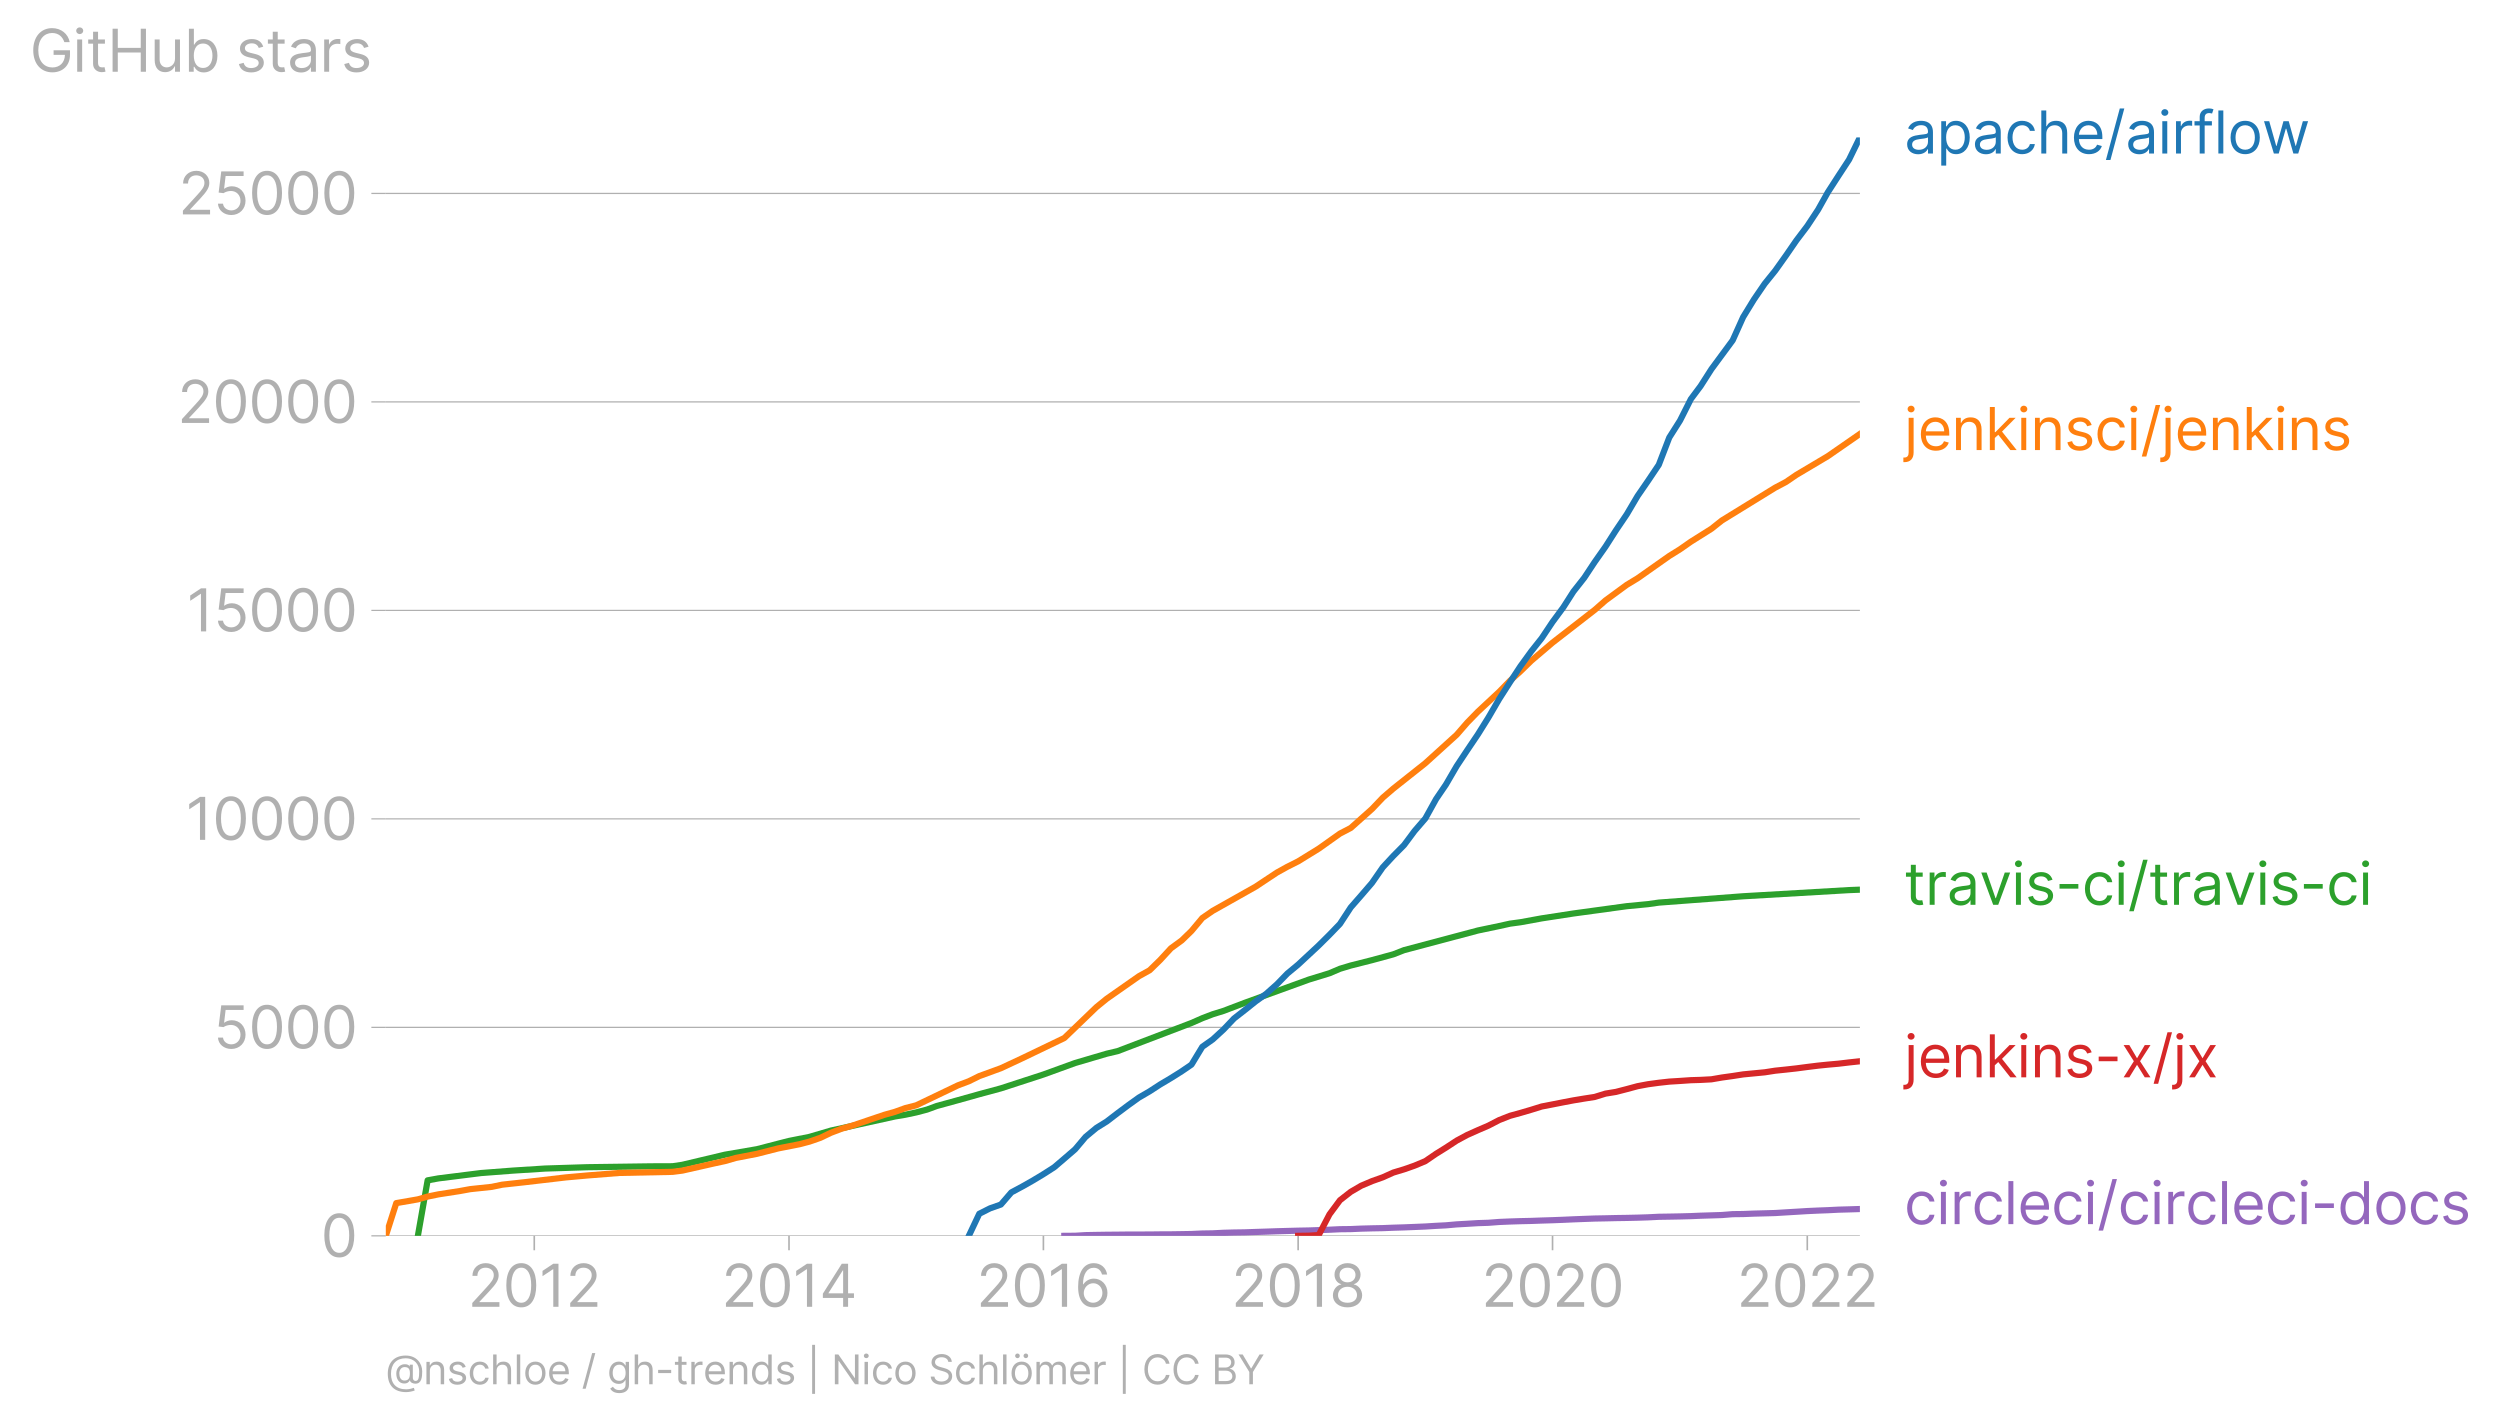 <svg xmlns:xlink="http://www.w3.org/1999/xlink" width="807.55" height="459.78" viewBox="0 0 605.663 344.835" xmlns="http://www.w3.org/2000/svg"><defs><style>*{stroke-linejoin:round;stroke-linecap:butt}</style></defs><g id="figure_1"><path d="M0 344.835h605.663V0H0v344.835z" style="fill:none" id="patch_1"/><g id="axes_1"><path d="M93.468 299.403h357.12V33.29H93.468v266.112z" style="fill:none" id="patch_2"/><g id="matplotlib.axis_1"><g id="xtick_1"><g id="line2d_1"><defs><path id="m3a90d19598" d="M0 0v3.5" style="stroke:#b0b0b0;stroke-width:.4"/></defs><use xlink:href="#m3a90d19598" x="129.434" y="299.403" style="fill:#b0b0b0;stroke:#b0b0b0;stroke-width:.4"/></g><g style="fill:#b0b0b0" transform="matrix(.14 0 0 -.14 113.335 316.586)" id="text_1"><defs><path id="Inter-Regular-32" d="M482 0h2936v500H1255v36l1045 1119c800 856 1036 1256 1036 1772 0 718-581 1291-1400 1291-815 0-1436-554-1436-1373h536c0 530 344 882 882 882 505 0 891-309 891-800 0-429-252-747-791-1336L482 409V0z" transform="scale(.016)"/><path id="Inter-Regular-30" d="M2000-64c1027 0 1618 871 1618 2391 0 1509-600 2391-1618 2391S382 3836 382 2327C382 807 973-64 2000-64zm0 500c-677 0-1073 680-1073 1891 0 1209 400 1900 1073 1900s1073-691 1073-1900c0-1211-396-1891-1073-1891z" transform="scale(.016)"/><path id="Inter-Regular-31" d="M2118 4655h-563L391 3882v-573l1136 755h28V0h563v4655z" transform="scale(.016)"/></defs><use xlink:href="#Inter-Regular-32"/><use xlink:href="#Inter-Regular-30" x="60.511"/><use xlink:href="#Inter-Regular-31" x="123.011"/><use xlink:href="#Inter-Regular-32" x="169.46"/></g></g><g id="xtick_2"><use xlink:href="#m3a90d19598" x="191.149" y="299.403" style="fill:#b0b0b0;stroke:#b0b0b0;stroke-width:.4" id="line2d_2"/><g style="fill:#b0b0b0" transform="matrix(.14 0 0 -.14 174.792 316.586)" id="text_2"><defs><path id="Inter-Regular-34" d="M373 955h2191V0h536v955h636v500h-636v3200h-682L373 1418V955zm2191 500H982v36l1545 2445h37V1455z" transform="scale(.016)"/></defs><use xlink:href="#Inter-Regular-32"/><use xlink:href="#Inter-Regular-30" x="60.511"/><use xlink:href="#Inter-Regular-31" x="123.011"/><use xlink:href="#Inter-Regular-34" x="169.46"/></g></g><g id="xtick_3"><use xlink:href="#m3a90d19598" x="252.779" y="299.403" style="fill:#b0b0b0;stroke:#b0b0b0;stroke-width:.4" id="line2d_3"/><g style="fill:#b0b0b0" transform="matrix(.14 0 0 -.14 236.551 316.586)" id="text_3"><defs><path id="Inter-Regular-36" d="M2027-64c941-11 1555 698 1555 1564 0 900-666 1545-1464 1545-479 0-891-234-1145-618h-37c3 1134 444 1791 1164 1791 491 0 786-309 891-727h555c-114 723-664 1227-1446 1227-1048 0-1691-927-1691-2573C409 425 1264-55 2027-64zm0 500c-584 0-1011 498-1009 1055 3 557 450 1054 1028 1054 570 0 990-468 990-1045 0-591-438-1064-1009-1064z" transform="scale(.016)"/></defs><use xlink:href="#Inter-Regular-32"/><use xlink:href="#Inter-Regular-30" x="60.511"/><use xlink:href="#Inter-Regular-31" x="123.011"/><use xlink:href="#Inter-Regular-36" x="169.46"/></g></g><g id="xtick_4"><use xlink:href="#m3a90d19598" x="314.494" y="299.403" style="fill:#b0b0b0;stroke:#b0b0b0;stroke-width:.4" id="line2d_4"/><g style="fill:#b0b0b0" transform="matrix(.14 0 0 -.14 298.316 316.586)" id="text_4"><defs><path id="Inter-Regular-38" d="M1973-64c929 0 1577 544 1582 1300-5 589-398 1089-900 1182v27c436 114 722 541 727 1037-5 709-600 1236-1409 1236-818 0-1414-527-1409-1236-5-496 282-923 727-1037v-27c-511-93-905-593-900-1182C386 480 1034-64 1973-64zm0 500c-639 0-1032 328-1027 828-5 525 429 900 1027 900 588 0 1023-375 1027-900-4-500-398-828-1027-828zm0 2209c-509 0-868 319-864 800-4 473 341 782 864 782 513 0 859-309 863-782-4-481-363-800-863-800z" transform="scale(.016)"/></defs><use xlink:href="#Inter-Regular-32"/><use xlink:href="#Inter-Regular-30" x="60.511"/><use xlink:href="#Inter-Regular-31" x="123.011"/><use xlink:href="#Inter-Regular-38" x="169.46"/></g></g><g id="xtick_5"><use xlink:href="#m3a90d19598" x="376.125" y="299.403" style="fill:#b0b0b0;stroke:#b0b0b0;stroke-width:.4" id="line2d_5"/><g style="fill:#b0b0b0" transform="matrix(.14 0 0 -.14 358.903 316.586)" id="text_5"><use xlink:href="#Inter-Regular-32"/><use xlink:href="#Inter-Regular-30" x="60.511"/><use xlink:href="#Inter-Regular-32" x="123.011"/><use xlink:href="#Inter-Regular-30" x="183.523"/></g></g><g id="xtick_6"><use xlink:href="#m3a90d19598" x="437.84" y="299.403" style="fill:#b0b0b0;stroke:#b0b0b0;stroke-width:.4" id="line2d_6"/><g style="fill:#b0b0b0" transform="matrix(.14 0 0 -.14 420.757 316.586)" id="text_6"><use xlink:href="#Inter-Regular-32"/><use xlink:href="#Inter-Regular-30" x="60.511"/><use xlink:href="#Inter-Regular-32" x="123.011"/><use xlink:href="#Inter-Regular-32" x="183.523"/></g></g></g><g id="matplotlib.axis_2"><g id="ytick_1"><path d="M93.468 299.403h357.12" clip-path="url(#pd6993dc1cc)" style="fill:none;stroke:#b0b0b0;stroke-width:.3;stroke-linecap:square" id="line2d_7"/><g id="line2d_8"><defs><path id="mc80be14f2b" d="M0 0h-3.5" style="stroke:#b0b0b0;stroke-width:.3"/></defs><use xlink:href="#mc80be14f2b" x="93.468" y="299.403" style="fill:#b0b0b0;stroke:#b0b0b0;stroke-width:.3"/></g><use xlink:href="#Inter-Regular-30" style="fill:#b0b0b0" transform="matrix(.14 0 0 -.14 77.718 304.494)" id="text_7"/></g><g id="ytick_2"><path d="M93.468 248.894h357.12" clip-path="url(#pd6993dc1cc)" style="fill:none;stroke:#b0b0b0;stroke-width:.3;stroke-linecap:square" id="line2d_9"/><use xlink:href="#mc80be14f2b" x="93.468" y="248.894" style="fill:#b0b0b0;stroke:#b0b0b0;stroke-width:.3" id="line2d_10"/><g style="fill:#b0b0b0" transform="matrix(.14 0 0 -.14 51.707 253.985)" id="text_8"><defs><path id="Inter-Regular-35" d="M1936-64c887 0 1537 655 1537 1546 0 902-627 1563-1482 1563-314 0-618-111-809-263h-27l163 1373h1946v500H846L564 2364l527-64c193 139 523 239 809 236 593-4 1027-454 1027-1063 0-598-418-1037-991-1037-477 0-856 307-900 728H491C525 455 1136-64 1936-64z" transform="scale(.016)"/></defs><use xlink:href="#Inter-Regular-35"/><use xlink:href="#Inter-Regular-30" x="60.795"/><use xlink:href="#Inter-Regular-30" x="123.295"/><use xlink:href="#Inter-Regular-30" x="185.796"/></g></g><g id="ytick_3"><path d="M93.468 198.385h357.12" clip-path="url(#pd6993dc1cc)" style="fill:none;stroke:#b0b0b0;stroke-width:.3;stroke-linecap:square" id="line2d_11"/><use xlink:href="#mc80be14f2b" x="93.468" y="198.385" style="fill:#b0b0b0;stroke:#b0b0b0;stroke-width:.3" id="line2d_12"/><g style="fill:#b0b0b0" transform="matrix(.14 0 0 -.14 44.965 203.476)" id="text_9"><use xlink:href="#Inter-Regular-31"/><use xlink:href="#Inter-Regular-30" x="46.449"/><use xlink:href="#Inter-Regular-30" x="108.949"/><use xlink:href="#Inter-Regular-30" x="171.449"/><use xlink:href="#Inter-Regular-30" x="233.949"/></g></g><g id="ytick_4"><path d="M93.468 147.876h357.12" clip-path="url(#pd6993dc1cc)" style="fill:none;stroke:#b0b0b0;stroke-width:.3;stroke-linecap:square" id="line2d_13"/><use xlink:href="#mc80be14f2b" x="93.468" y="147.876" style="fill:#b0b0b0;stroke:#b0b0b0;stroke-width:.3" id="line2d_14"/><g style="fill:#b0b0b0" transform="matrix(.14 0 0 -.14 45.203 152.967)" id="text_10"><use xlink:href="#Inter-Regular-31"/><use xlink:href="#Inter-Regular-35" x="46.449"/><use xlink:href="#Inter-Regular-30" x="107.244"/><use xlink:href="#Inter-Regular-30" x="169.744"/><use xlink:href="#Inter-Regular-30" x="232.244"/></g></g><g id="ytick_5"><path d="M93.468 97.367h357.12" clip-path="url(#pd6993dc1cc)" style="fill:none;stroke:#b0b0b0;stroke-width:.3;stroke-linecap:square" id="line2d_15"/><use xlink:href="#mc80be14f2b" x="93.468" y="97.367" style="fill:#b0b0b0;stroke:#b0b0b0;stroke-width:.3" id="line2d_16"/><g style="fill:#b0b0b0" transform="matrix(.14 0 0 -.14 42.996 102.458)" id="text_11"><use xlink:href="#Inter-Regular-32"/><use xlink:href="#Inter-Regular-30" x="60.511"/><use xlink:href="#Inter-Regular-30" x="123.011"/><use xlink:href="#Inter-Regular-30" x="185.511"/><use xlink:href="#Inter-Regular-30" x="248.011"/></g></g><g id="ytick_6"><path d="M93.468 46.857h357.12" clip-path="url(#pd6993dc1cc)" style="fill:none;stroke:#b0b0b0;stroke-width:.3;stroke-linecap:square" id="line2d_17"/><use xlink:href="#mc80be14f2b" x="93.468" y="46.857" style="fill:#b0b0b0;stroke:#b0b0b0;stroke-width:.3" id="line2d_18"/><g style="fill:#b0b0b0" transform="matrix(.14 0 0 -.14 43.235 51.949)" id="text_12"><use xlink:href="#Inter-Regular-32"/><use xlink:href="#Inter-Regular-35" x="60.511"/><use xlink:href="#Inter-Regular-30" x="121.307"/><use xlink:href="#Inter-Regular-30" x="183.807"/><use xlink:href="#Inter-Regular-30" x="246.307"/></g></g><g style="fill:#b0b0b0" transform="matrix(.14 0 0 -.14 7.2 17.383)" id="text_13"><defs><path id="Inter-Regular-47" d="M3746 3200h581c-172 900-927 1518-1909 1518-1193 0-2036-918-2036-2391C382 855 1218-64 2455-64c1109 0 1900 739 1900 1891v500H2582v-500h1227c-16-836-566-1363-1354-1363-864 0-1528 654-1528 1863s664 1864 1491 1864c673 0 1130-380 1328-991z" transform="scale(.016)"/><path id="Inter-Regular-69" d="M491 0h536v3491H491V0zm273 4073c209 0 382 163 382 363s-173 364-382 364-382-164-382-364 173-363 382-363z" transform="scale(.016)"/><path id="Inter-Regular-74" d="M2009 3491h-745v836H727v-836H200v-455h527V855c0-610 491-900 946-900 200 0 327 36 400 63l-109 482c-46-9-118-27-237-27-236 0-463 72-463 527v2036h745v455z" transform="scale(.016)"/><path id="Inter-Regular-48" d="M564 0h563v2082h2482V0h564v4655h-564V2582H1127v2073H564V0z" transform="scale(.016)"/><path id="Inter-Regular-75" d="M2691 1427c0-654-500-954-900-954-445 0-764 327-764 836v2182H491V1273C491 382 964-45 1618-45c528 0 873 281 1037 636h36V0h536v3491h-536V1427z" transform="scale(.016)"/><path id="Inter-Regular-62" d="M564 0h518v536h64c118-191 345-609 1018-609 872 0 1482 700 1482 1809 0 1100-610 1800-1491 1800-682 0-891-418-1009-600h-46v1719H564V0zm527 1745c0 782 345 1310 1000 1310 682 0 1018-573 1018-1310 0-745-345-1336-1018-1336-645 0-1000 546-1000 1336z" transform="scale(.016)"/><path id="Inter-Regular-73" d="M2964 2709c-168 496-546 827-1237 827-736 0-1281-418-1281-1009 0-482 286-804 927-954l582-137c352-81 518-250 518-491 0-300-318-545-818-545-439 0-714 189-809 564L336 836C461 243 950-73 1664-73c811 0 1363 443 1363 1046 0 486-304 793-927 945l-518 127c-414 103-600 241-600 510 0 300 318 518 745 518 469 0 662-259 755-500l482 136z" transform="scale(.016)"/><path id="Inter-Regular-61" d="M1518-82c609 0 928 327 1037 555h27V0h536v2300c0 1109-845 1236-1291 1236-527 0-1127-181-1400-818l509-182c119 255 398 528 910 528 493 0 736-262 736-709v-19c0-259-264-236-900-318-648-84-1355-227-1355-1027C327 309 855-82 1518-82zm82 482c-427 0-736 191-736 564 0 409 372 536 791 591 227 27 836 90 927 200v-491c0-437-346-864-982-864z" transform="scale(.016)"/><path id="Inter-Regular-72" d="M491 0h536v2209c0 473 373 818 882 818 143 0 291-27 327-36v545c-61 5-202 9-281 9-419 0-782-236-909-581h-37v527H491V0z" transform="scale(.016)"/></defs><use xlink:href="#Inter-Regular-47"/><use xlink:href="#Inter-Regular-69" x="74.29"/><use xlink:href="#Inter-Regular-74" x="98.011"/><use xlink:href="#Inter-Regular-48" x="134.375"/><use xlink:href="#Inter-Regular-75" x="208.381"/><use xlink:href="#Inter-Regular-62" x="266.477"/><use xlink:href="#Inter-Regular-20" x="328.551"/><use xlink:href="#Inter-Regular-73" x="356.676"/><use xlink:href="#Inter-Regular-74" x="408.949"/><use xlink:href="#Inter-Regular-61" x="445.313"/><use xlink:href="#Inter-Regular-72" x="501.705"/><use xlink:href="#Inter-Regular-73" x="538.921"/></g></g><path d="m257.845 299.403 2.617-.02 2.533-.152 2.617-.05 2.533-.04 2.617-.021 2.617-.03h2.533l2.617-.01 2.533-.03 2.617-.01 2.617-.041 2.364-.04 2.617-.122 2.533-.04 2.617-.132 2.533-.07 2.617-.04 2.618-.092 2.532-.08 2.618-.091 2.532-.071 2.617-.07 2.618-.051 2.364-.081 2.617-.101 2.533-.121 2.617-.03 2.533-.112 2.617-.07 2.617-.051 2.533-.101 2.617-.08 2.533-.102 2.617-.111 2.617-.162 2.364-.12 2.617-.233 2.533-.142 2.617-.161 2.533-.081 2.617-.202 2.617-.111 2.533-.081 2.617-.06 2.533-.092 2.617-.08 2.617-.101 2.449-.112 2.617-.1 2.533-.092 2.617-.05 2.533-.06 2.617-.041 2.617-.06 2.533-.081 2.617-.132 2.533-.04 2.617-.05 2.617-.071 2.364-.101 2.617-.081 2.533-.081 2.617-.212 2.533-.03 2.617-.102 2.617-.07 2.533-.071 2.617-.162 2.533-.151 2.617-.162 2.617-.121 2.364-.09 2.617-.132 2.533-.07 2.617-.082" clip-path="url(#pd6993dc1cc)" style="fill:none;stroke:#9467bd;stroke-width:1.5;stroke-linecap:square" id="line2d_19"/><path d="m314.494 299.403 2.618-.04 2.364-.152 2.617-5.02 2.533-3.415 2.617-2.04 2.533-1.476 2.617-1.11 2.617-.93 2.533-1.142 2.617-.788 2.533-.889 2.617-1.1 2.617-1.789 2.364-1.465 2.617-1.717 2.533-1.364 2.617-1.171 2.533-1.091 2.617-1.354 2.617-1.03 2.533-.697 2.617-.768 2.533-.788 2.617-.505 2.617-.515 2.449-.465 2.617-.434 2.533-.394 2.617-.809 2.533-.414 2.617-.677 2.617-.707 2.533-.474 2.617-.354 2.533-.283 2.617-.162 2.617-.181 2.364-.071 2.617-.141 2.533-.435 2.617-.364 2.533-.393 2.617-.253 2.617-.253 2.533-.394 2.617-.272 2.533-.283 2.617-.344 2.617-.323 2.364-.242 2.617-.233 2.533-.303 2.617-.283" clip-path="url(#pd6993dc1cc)" style="fill:none;stroke:#d62728;stroke-width:1.5;stroke-linecap:square" id="line2d_20"/><path d="m101.236 299.403 2.364-13.446 2.617-.475 10.3-1.293 7.767-.596 7.767-.495 10.215-.323 15.45-.212 5.235-.02 2.364-.354 10.3-2.444 7.767-1.334 5.15-1.333 2.617-.667 4.98-.99 5.15-1.515 15.535-3.425 2.533-.424 2.617-.556 2.617-.687 2.364-.868 5.15-1.415 5.15-1.444 5.235-1.414 10.3-3.354 7.682-2.788 7.683-2.263 2.617-.616 17.898-6.819 2.617-1.152 2.533-.97 2.617-.808 5.15-1.96 15.535-5.636 4.98-1.525 2.534-1.081 2.617-.788 5.15-1.303 5.15-1.405 2.617-1.02 17.898-4.758 5.15-1.08 2.617-.577 2.533-.343 5.15-.94 7.683-1.181 12.917-1.768 5.15-.495 2.617-.374 20.43-1.535 25.666-1.495 2.617-.102h0" clip-path="url(#pd6993dc1cc)" style="fill:none;stroke:#2ca02c;stroke-width:1.5;stroke-linecap:square" id="line2d_21"/><g style="fill:#1f77b4" transform="matrix(.14 0 0 -.14 461.302 37.189)" id="text_14"><defs><path id="Inter-Regular-70" d="M491-1309h536V536h46c118-191 345-609 1018-609 873 0 1482 700 1482 1809 0 1100-609 1800-1491 1800-682 0-891-418-1009-600h-64v555H491v-4800zm527 3054c0 782 346 1310 1000 1310 682 0 1018-573 1018-1310 0-745-345-1336-1018-1336-645 0-1000 546-1000 1336z" transform="scale(.016)"/><path id="Inter-Regular-63" d="M1909-73c773 0 1282 473 1373 1091h-536c-100-382-419-609-837-609-636 0-1045 527-1045 1336 0 791 418 1310 1045 1310 473 0 755-291 837-610h536c-91 655-646 1091-1382 1091-945 0-1573-745-1573-1809C327 682 927-73 1909-73z" transform="scale(.016)"/><path id="Inter-Regular-68" d="M1027 2100c0 609 389 955 919 955 504 0 809-319 809-873V0h536v2218c0 898-477 1318-1191 1318-550 0-864-229-1027-591h-46v1710H491V0h536v2100z" transform="scale(.016)"/><path id="Inter-Regular-65" d="M1955-73c709 0 1227 355 1391 882l-519 146c-136-364-452-546-872-546-630 0-1064 407-1089 1155h2534v227c0 1300-773 1745-1500 1745-945 0-1573-745-1573-1818S946-73 1955-73zM866 2027c36 543 420 1028 1034 1028 582 0 955-437 955-1028H866z" transform="scale(.016)"/><path id="Inter-Regular-2f" d="M2136 4873h-490L146-700h490l1500 5573z" transform="scale(.016)"/><path id="Inter-Regular-66" d="M2046 3491h-782v354c0 346 145 528 500 528 154 0 245-37 300-55l154 464c-82 36-245 91-509 91-500 0-982-300-982-900v-482H164v-455h563V0h537v3036h782v455z" transform="scale(.016)"/><path id="Inter-Regular-6c" d="M1027 4655H491V0h536v4655z" transform="scale(.016)"/><path id="Inter-Regular-6f" d="M1909-73c946 0 1582 718 1582 1800 0 1091-636 1809-1582 1809-945 0-1582-718-1582-1809C327 645 964-73 1909-73zm0 482c-718 0-1045 618-1045 1318s327 1328 1045 1328 1046-628 1046-1328S2627 409 1909 409z" transform="scale(.016)"/><path id="Inter-Regular-77" d="M1282 0h527l764 2682h54L3391 0h527l1064 3491h-564L3664 827h-37l-736 2664h-573L1573 818h-37L782 3491H218L1282 0z" transform="scale(.016)"/></defs><use xlink:href="#Inter-Regular-61"/><use xlink:href="#Inter-Regular-70" x="56.392"/><use xlink:href="#Inter-Regular-61" x="117.33"/><use xlink:href="#Inter-Regular-63" x="173.722"/><use xlink:href="#Inter-Regular-68" x="229.546"/><use xlink:href="#Inter-Regular-65" x="288.636"/><use xlink:href="#Inter-Regular-2f" x="346.875"/><use xlink:href="#Inter-Regular-61" x="382.528"/><use xlink:href="#Inter-Regular-69" x="438.921"/><use xlink:href="#Inter-Regular-72" x="462.642"/><use xlink:href="#Inter-Regular-66" x="499.858"/><use xlink:href="#Inter-Regular-6c" x="535.938"/><use xlink:href="#Inter-Regular-6f" x="559.659"/><use xlink:href="#Inter-Regular-77" x="619.318"/></g><g style="fill:#ff7f0e" transform="matrix(.14 0 0 -.14 461.302 109.033)" id="text_15"><defs><path id="Inter-Regular-6a" d="M491 3491V-255c0-354-145-554-473-554H-82v-500H27c673 0 1000 409 1000 1054v3746H491zm264 582c209 0 381 163 381 363s-172 364-381 364-382-164-382-364 173-363 382-363z" transform="scale(.016)"/><path id="Inter-Regular-6e" d="M1027 2100c0 609 378 955 891 955 498 0 800-325 800-873V0h537v2218c0 891-475 1318-1182 1318-527 0-855-236-1018-591h-46v546H491V0h536v2100z" transform="scale(.016)"/><path id="Inter-Regular-6b" d="M491 0h536v1307l375 348L2709 0h682L1807 2000l1475 1491h-664L1091 1936h-64v2719H491V0z" transform="scale(.016)"/></defs><use xlink:href="#Inter-Regular-6a"/><use xlink:href="#Inter-Regular-65" x="23.722"/><use xlink:href="#Inter-Regular-6e" x="81.96"/><use xlink:href="#Inter-Regular-6b" x="140.483"/><use xlink:href="#Inter-Regular-69" x="194.886"/><use xlink:href="#Inter-Regular-6e" x="218.608"/><use xlink:href="#Inter-Regular-73" x="277.131"/><use xlink:href="#Inter-Regular-63" x="329.403"/><use xlink:href="#Inter-Regular-69" x="385.227"/><use xlink:href="#Inter-Regular-2f" x="408.949"/><use xlink:href="#Inter-Regular-6a" x="444.602"/><use xlink:href="#Inter-Regular-65" x="468.324"/><use xlink:href="#Inter-Regular-6e" x="526.563"/><use xlink:href="#Inter-Regular-6b" x="585.085"/><use xlink:href="#Inter-Regular-69" x="639.489"/><use xlink:href="#Inter-Regular-6e" x="663.21"/><use xlink:href="#Inter-Regular-73" x="721.733"/></g><g style="fill:#2ca02c" transform="matrix(.14 0 0 -.14 461.302 219.197)" id="text_16"><defs><path id="Inter-Regular-76" d="M3346 3491h-582L1800 709h-36L800 3491H218L1509 0h546l1291 3491z" transform="scale(.016)"/><path id="Inter-Regular-2d" d="M2491 2245H455v-500h2036v500z" transform="scale(.016)"/></defs><use xlink:href="#Inter-Regular-74"/><use xlink:href="#Inter-Regular-72" x="36.364"/><use xlink:href="#Inter-Regular-61" x="73.58"/><use xlink:href="#Inter-Regular-76" x="129.972"/><use xlink:href="#Inter-Regular-69" x="185.653"/><use xlink:href="#Inter-Regular-73" x="209.375"/><use xlink:href="#Inter-Regular-2d" x="261.648"/><use xlink:href="#Inter-Regular-63" x="307.671"/><use xlink:href="#Inter-Regular-69" x="363.494"/><use xlink:href="#Inter-Regular-2f" x="387.216"/><use xlink:href="#Inter-Regular-74" x="422.869"/><use xlink:href="#Inter-Regular-72" x="459.233"/><use xlink:href="#Inter-Regular-61" x="496.449"/><use xlink:href="#Inter-Regular-76" x="552.841"/><use xlink:href="#Inter-Regular-69" x="608.523"/><use xlink:href="#Inter-Regular-73" x="632.244"/><use xlink:href="#Inter-Regular-2d" x="684.517"/><use xlink:href="#Inter-Regular-63" x="730.54"/><use xlink:href="#Inter-Regular-69" x="786.364"/></g><g style="fill:#d62728" transform="matrix(.14 0 0 -.14 461.302 261.005)" id="text_17"><defs><path id="Inter-Regular-78" d="M891 3491H273l1109-1746L273 0h618l836 1355L2564 0h618L2055 1745l1127 1746h-618l-837-1427-836 1427z" transform="scale(.016)"/></defs><use xlink:href="#Inter-Regular-6a"/><use xlink:href="#Inter-Regular-65" x="23.722"/><use xlink:href="#Inter-Regular-6e" x="81.96"/><use xlink:href="#Inter-Regular-6b" x="140.483"/><use xlink:href="#Inter-Regular-69" x="194.886"/><use xlink:href="#Inter-Regular-6e" x="218.608"/><use xlink:href="#Inter-Regular-73" x="277.131"/><use xlink:href="#Inter-Regular-2d" x="329.403"/><use xlink:href="#Inter-Regular-78" x="375.426"/><use xlink:href="#Inter-Regular-2f" x="429.403"/><use xlink:href="#Inter-Regular-6a" x="465.057"/><use xlink:href="#Inter-Regular-78" x="488.778"/></g><g style="fill:#9467bd" transform="matrix(.14 0 0 -.14 461.302 296.567)" id="text_18"><defs><path id="Inter-Regular-64" d="M1809-73c673 0 900 418 1018 609h64V0h518v4655h-536V2936h-46c-118 182-327 600-1009 600-882 0-1491-700-1491-1800C327 627 936-73 1809-73zm73 482c-673 0-1018 591-1018 1336 0 737 336 1310 1018 1310 654 0 1000-528 1000-1310 0-790-355-1336-1000-1336z" transform="scale(.016)"/></defs><use xlink:href="#Inter-Regular-63"/><use xlink:href="#Inter-Regular-69" x="55.824"/><use xlink:href="#Inter-Regular-72" x="79.545"/><use xlink:href="#Inter-Regular-63" x="116.761"/><use xlink:href="#Inter-Regular-6c" x="172.585"/><use xlink:href="#Inter-Regular-65" x="196.307"/><use xlink:href="#Inter-Regular-63" x="254.545"/><use xlink:href="#Inter-Regular-69" x="310.369"/><use xlink:href="#Inter-Regular-2f" x="334.091"/><use xlink:href="#Inter-Regular-63" x="369.744"/><use xlink:href="#Inter-Regular-69" x="425.568"/><use xlink:href="#Inter-Regular-72" x="449.29"/><use xlink:href="#Inter-Regular-63" x="486.506"/><use xlink:href="#Inter-Regular-6c" x="542.33"/><use xlink:href="#Inter-Regular-65" x="566.051"/><use xlink:href="#Inter-Regular-63" x="624.29"/><use xlink:href="#Inter-Regular-69" x="680.114"/><use xlink:href="#Inter-Regular-2d" x="703.835"/><use xlink:href="#Inter-Regular-64" x="749.858"/><use xlink:href="#Inter-Regular-6f" x="811.932"/><use xlink:href="#Inter-Regular-63" x="871.591"/><use xlink:href="#Inter-Regular-73" x="927.415"/></g><g style="fill:#b0b0b0" transform="matrix(.097 0 0 -.097 93.468 335.358)" id="text_19"><defs><path id="Inter-Regular-40" d="M3173-1227c463 0 1054 136 1336 254l-127 418c-164-54-691-236-1191-236C1636-791 809 82 809 1627c0 1518 846 2428 2273 2428 1445 0 2127-1019 2127-2037 0-1036-109-1500-573-1500-272 0-418 227-418 482v2055h-482v-255h-27c-63 200-418 373-873 327-681-72-1200-636-1200-1454 0-864 410-1528 1200-1555 519-18 791 237 900 500h28c54-391 545-527 863-527 964 0 1055 1036 1055 1918 0 1246-873 2473-2573 2473-1754 0-2800-1064-2800-2837 0-1836 1009-2872 2864-2872zM2909 582c-591 0-800 536-800 1118 0 527 300 982 818 982 546 0 837-218 837-982 0-755-246-1118-855-1118z" transform="scale(.016)"/><path id="Inter-Regular-67" d="M1900-1382c836 0 1509 382 1509 1282v3591h-518v-555h-55c-118 182-336 600-1018 600-882 0-1491-700-1491-1772C327 673 964 55 1809 55c682 0 900 400 1018 590h46V-64c0-581-409-845-973-845-634 0-857 334-1000 527L473-682c218-366 648-700 1427-700zm-18 1918c-673 0-1018 509-1018 1237 0 709 336 1282 1018 1282 654 0 1000-528 1000-1282 0-773-355-1237-1000-1237z" transform="scale(.016)"/><path id="Inter-Regular-7c" d="M1273 6155H818v-7655h455v7655z" transform="scale(.016)"/><path id="Inter-Regular-4e" d="M4255 4655h-555V991h-45L1109 4655H564V0h563v3655h46L3709 0h546v4655z" transform="scale(.016)"/><path id="Inter-Regular-53" d="M3109 3491h546c-25 702-673 1227-1573 1227-891 0-1591-518-1591-1300 0-627 455-1000 1182-1209l573-164c490-136 927-309 927-772 0-509-491-846-1137-846-554 0-1045 246-1090 773H364C418 436 1036-82 2036-82c1073 0 1682 591 1682 1346 0 872-827 1154-1309 1281l-473 128c-345 91-900 272-900 772 0 446 410 773 1028 773 563 0 991-268 1045-727z" transform="scale(.016)"/><path id="Inter-Regular-f6" d="M1909-73c946 0 1582 718 1582 1800 0 1091-636 1809-1582 1809-945 0-1582-718-1582-1809C327 645 964-73 1909-73zm0 482c-718 0-1045 618-1045 1318s327 1328 1045 1328 1046-628 1046-1328S2627 409 1909 409zm-654 3664c209 0 363 172 363 363 0 209-154 364-363 364-191 0-364-155-364-364 0-191 173-363 364-363zm1309 0c209 0 363 172 363 363 0 209-154 364-363 364-191 0-364-155-364-364 0-191 173-363 364-363z" transform="scale(.016)"/><path id="Inter-Regular-6d" d="M491 0h536v2182c0 511 373 873 791 873 407 0 691-266 691-664V0h546v2273c0 450 281 782 772 782 382 0 709-203 709-719V0h537v2336c0 821-441 1200-1064 1200-500 0-866-229-1045-591h-37c-172 373-477 591-936 591-455 0-791-218-936-591h-46v546H491V0z" transform="scale(.016)"/><path id="Inter-Regular-43" d="M4309 3200c-173 955-936 1518-1873 1518-1190 0-2054-918-2054-2391C382 855 1246-64 2436-64c937 0 1700 564 1873 1519h-563c-137-646-691-991-1310-991-845 0-1509 654-1509 1863s664 1864 1509 1864c619 0 1173-346 1310-991h563z" transform="scale(.016)"/><path id="Inter-Regular-42" d="M564 0h1682c1100 0 1554 536 1554 1236 0 737-509 1137-936 1164v45c400 110 754 373 754 973 0 682-454 1237-1427 1237H564V0zm563 500v1618h1146c609 0 991-409 991-882 0-409-282-736-1018-736H1127zm0 2109v1546h1064c618 0 891-328 891-737 0-491-400-809-909-809H1127z" transform="scale(.016)"/><path id="Inter-Regular-59" d="m164 4655 1682-2737V0h563v1918l1682 2737h-645L2155 2482h-55L809 4655H164z" transform="scale(.016)"/></defs><use xlink:href="#Inter-Regular-40"/><use xlink:href="#Inter-Regular-6e" x="93.608"/><use xlink:href="#Inter-Regular-73" x="152.131"/><use xlink:href="#Inter-Regular-63" x="204.403"/><use xlink:href="#Inter-Regular-68" x="260.227"/><use xlink:href="#Inter-Regular-6c" x="319.318"/><use xlink:href="#Inter-Regular-6f" x="343.04"/><use xlink:href="#Inter-Regular-65" x="402.699"/><use xlink:href="#Inter-Regular-20" x="460.938"/><use xlink:href="#Inter-Regular-2f" x="489.063"/><use xlink:href="#Inter-Regular-20" x="524.716"/><use xlink:href="#Inter-Regular-67" x="552.841"/><use xlink:href="#Inter-Regular-68" x="613.779"/><use xlink:href="#Inter-Regular-2d" x="672.869"/><use xlink:href="#Inter-Regular-74" x="718.892"/><use xlink:href="#Inter-Regular-72" x="755.256"/><use xlink:href="#Inter-Regular-65" x="792.472"/><use xlink:href="#Inter-Regular-6e" x="850.71"/><use xlink:href="#Inter-Regular-64" x="909.233"/><use xlink:href="#Inter-Regular-73" x="971.307"/><use xlink:href="#Inter-Regular-20" x="1023.58"/><use xlink:href="#Inter-Regular-7c" x="1051.705"/><use xlink:href="#Inter-Regular-20" x="1084.375"/><use xlink:href="#Inter-Regular-4e" x="1112.5"/><use xlink:href="#Inter-Regular-69" x="1187.784"/><use xlink:href="#Inter-Regular-63" x="1211.506"/><use xlink:href="#Inter-Regular-6f" x="1267.33"/><use xlink:href="#Inter-Regular-20" x="1326.989"/><use xlink:href="#Inter-Regular-53" x="1355.114"/><use xlink:href="#Inter-Regular-63" x="1418.892"/><use xlink:href="#Inter-Regular-68" x="1474.716"/><use xlink:href="#Inter-Regular-6c" x="1533.807"/><use xlink:href="#Inter-Regular-f6" x="1557.529"/><use xlink:href="#Inter-Regular-6d" x="1617.188"/><use xlink:href="#Inter-Regular-65" x="1704.12"/><use xlink:href="#Inter-Regular-72" x="1762.358"/><use xlink:href="#Inter-Regular-20" x="1799.574"/><use xlink:href="#Inter-Regular-7c" x="1827.699"/><use xlink:href="#Inter-Regular-20" x="1860.37"/><use xlink:href="#Inter-Regular-43" x="1888.495"/><use xlink:href="#Inter-Regular-43" x="1961.222"/><use xlink:href="#Inter-Regular-20" x="2033.949"/><use xlink:href="#Inter-Regular-42" x="2062.074"/><use xlink:href="#Inter-Regular-59" x="2127.131"/></g><path d="m93.468 299.403 2.533-7.93 5.235-.91 2.364-.676 2.617-.536 5.15-.798 2.532-.464 5.235-.556 2.533-.525 5.15-.566 10.3-1.202 5.15-.465 7.767-.616 12.917-.263 2.364-.303 7.767-1.757 2.532-.546 2.618-.757 5.15-1 5.15-1.314 5.234-1.03 2.364-.626 2.617-.91 2.533-1.212 2.617-1 2.533-.717 7.767-2.627 2.617-.737 2.533-.91 2.617-.666 10.131-4.849 2.617-.98 2.533-1.252 5.235-1.91 5.15-2.404 10.215-4.91 7.767-7.475 2.533-2.06 7.767-5.435 2.617-1.455 2.533-2.475 2.617-2.838 2.617-1.91 2.364-2.293 2.617-3.131 2.533-1.748 10.385-5.849 5.15-3.414 2.532-1.404 2.617-1.314 4.982-3.07 5.15-3.657 2.617-1.364 5.15-4.597 2.617-2.747 2.533-2.182 7.767-6.162 7.598-6.89 2.533-2.92 2.617-2.686 5.15-4.799 2.617-2.687 2.533-2.283 2.617-2.555 5.15-4.385 10.216-7.93 2.617-2.293 5.15-3.778 2.617-1.586 7.683-5.414 2.617-1.627 2.617-1.828 4.981-3.132 2.533-2.01 12.917-7.95 2.617-1.384 2.533-1.727 7.598-4.516 7.767-5.384h0" clip-path="url(#pd6993dc1cc)" style="fill:none;stroke:#ff7f0e;stroke-width:1.5;stroke-linecap:square" id="line2d_22"/><path d="m234.712 299.403 2.533-5.354 2.617-1.313 2.618-.92 2.532-2.94 2.617-1.404 2.533-1.434 2.617-1.576 2.618-1.677 2.448-2.09 2.617-2.264 2.533-3 2.617-2.172 2.533-1.576 2.617-2.01 2.617-1.95 2.533-1.818 2.617-1.525 2.533-1.647 2.617-1.556 2.617-1.646 2.364-1.616 2.617-4.314 2.533-1.788 2.617-2.404 2.533-2.667 2.617-2.04 2.618-2.092 2.532-1.818 2.618-2.323 2.532-2.607 2.617-2.172 2.618-2.434 2.364-2.202 2.617-2.596 2.533-2.627 2.617-4 2.533-2.9 2.617-3.04 2.617-3.778 2.533-2.738 2.617-2.646 2.533-3.405 2.617-3.04 2.617-4.718 2.364-3.475 2.617-4.495 2.533-3.819 2.617-3.879 2.533-4.06 2.617-4.496 2.617-4.081 2.533-3.86 2.617-3.605 2.533-3.193 2.617-3.92 2.617-3.545 2.449-3.828 2.617-3.324 2.533-3.829 2.617-3.717 2.533-3.96 2.617-3.869 2.617-4.435 2.533-3.677 2.617-3.899 2.533-6.596 2.617-4.132 2.617-5.192 2.364-3.162 2.617-4.092 2.533-3.434 2.617-3.546 2.533-5.627 2.617-4.273 2.617-3.828 2.533-3.142 2.617-3.677 2.533-3.677 2.617-3.455 2.617-3.96 2.364-4.222 2.617-4.051 2.533-3.87 2.617-5.373" clip-path="url(#pd6993dc1cc)" style="fill:none;stroke:#1f77b4;stroke-width:1.5;stroke-linecap:square" id="line2d_23"/></g></g><defs><clipPath id="pd6993dc1cc"><path d="M93.468 33.291h357.12v266.112H93.468z"/></clipPath></defs></svg>